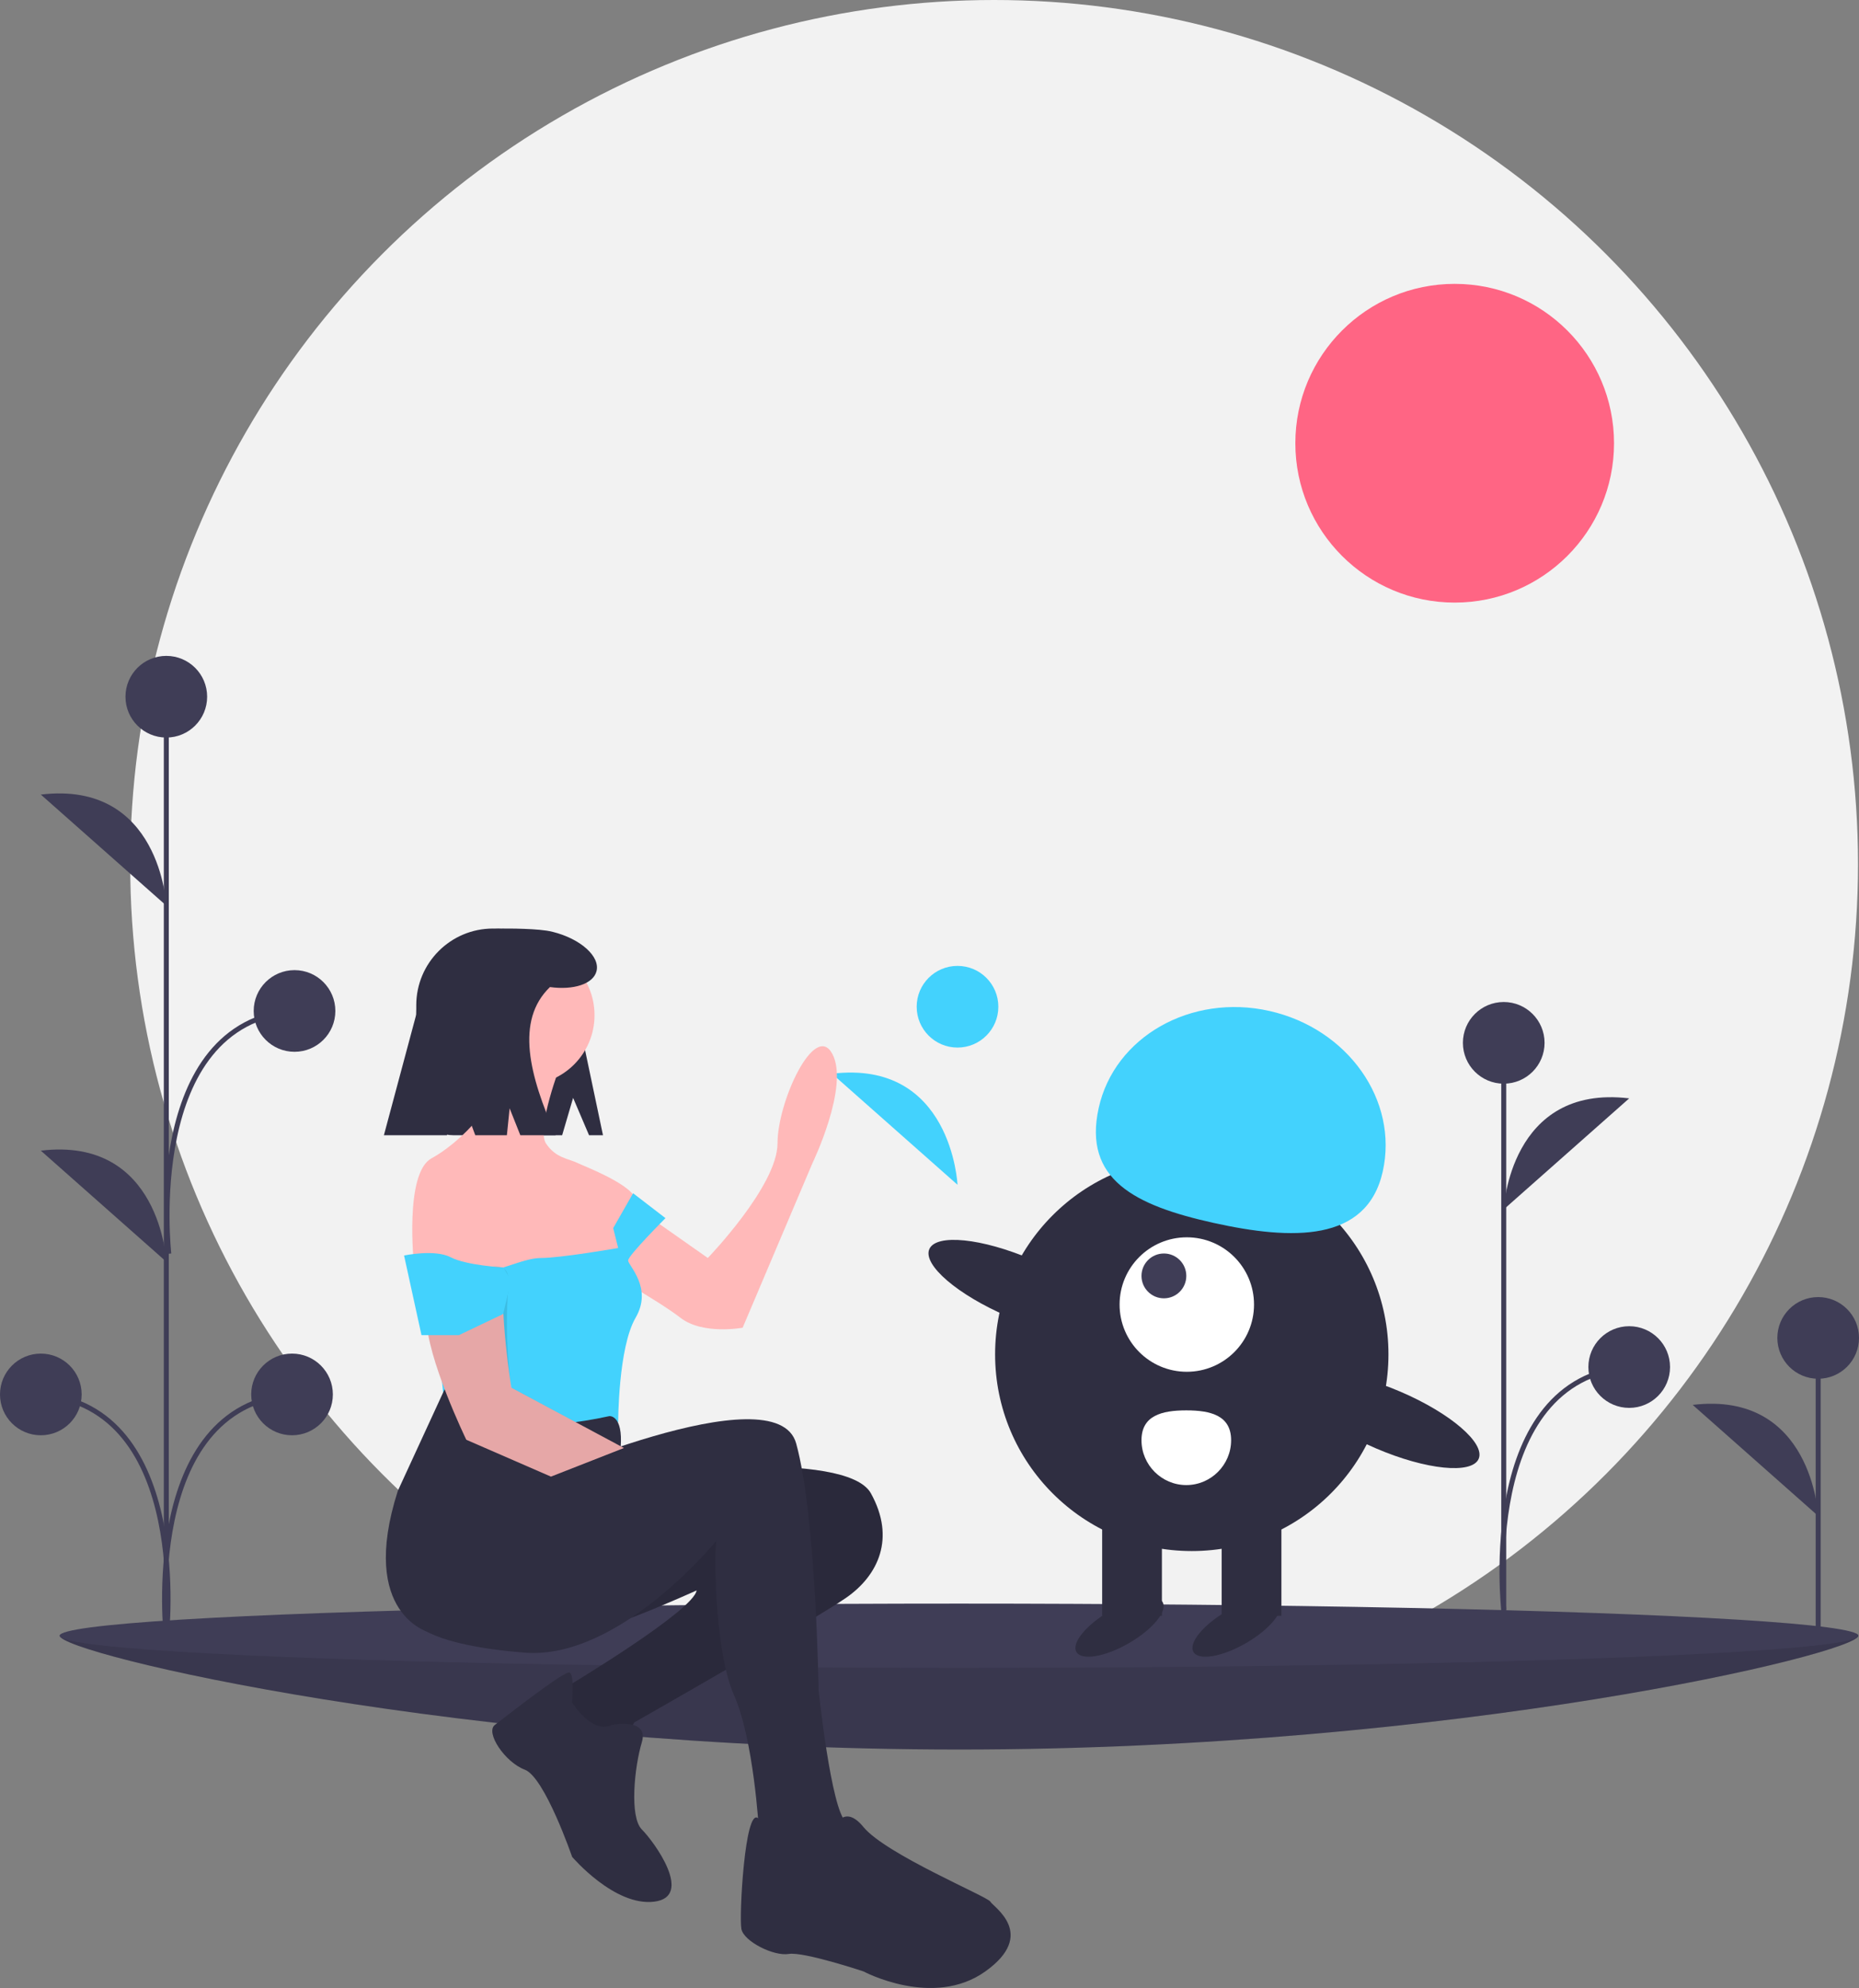 <?xml version="1.0" encoding="utf-8"?>
<!-- Generator: Adobe Illustrator 24.3.0, SVG Export Plug-In . SVG Version: 6.00 Build 0)  -->
<svg version="1.1" id="b553d18a-ef41-49ec-add9-245f590c86f0"
	 xmlns="http://www.w3.org/2000/svg" xmlns:xlink="http://www.w3.org/1999/xlink" x="0px" y="0px" viewBox="0 0 746.7 798.4"
	 style="enable-background:new 0 0 746.7 798.4;" xml:space="preserve">
<rect x="0" y="0" width="746.7" height="798.4" fill="#808080" stroke="none"/>
<style type="text/css">
	.st0{fill:#F2F2F2;}
	.st1{fill:#3F3D56;}
	.st2{opacity:0.1;enable-background:new    ;}
	.st3{fill:none;stroke:#3F3D56;stroke-width:2;stroke-miterlimit:10;}
	.st4{fill:#FF6584;}
	.st5{fill:#2F2E41;}
	.st6{fill:#FFFFFF;}
	.st7{fill:#43D2FD;}
	.st8{fill:#FFB9B9;}
	.st9{fill:none;stroke:#FFB9B9;stroke-miterlimit:10;}
</style>
<circle class="st0" cx="399.3" cy="347" r="347"/>
<g id="f9f9bcf5-f65d-4586-b32b-ca2676d797c4">
	<path class="st1" d="M746.4,656.9c0,7.1-161.7,45.7-361.2,45.7S24,664,24,656.9s161.7,4.7,361.2,4.7S746.4,649.7,746.4,656.9z"/>
	<path class="st2" d="M746.4,656.9c0,7.1-161.7,45.7-361.2,45.7S24,664,24,656.9s161.7,4.7,361.2,4.7S746.4,649.7,746.4,656.9z"/>
	<ellipse class="st1" cx="385.2" cy="656.9" rx="361.2" ry="12.9"/>
</g>
<line class="st3" x1="730.3" y1="653.3" x2="730.3" y2="537.3"/>
<circle class="st1" cx="730.3" cy="537.3" r="16.4"/>
<path class="st1" d="M730.3,608.8c0,0-2.3-50.4-50.4-44.6"/>
<line class="st3" x1="66.8" y1="662" x2="66.8" y2="280"/>
<circle class="st1" cx="66.8" cy="279.8" r="16.4"/>
<circle class="st1" cx="16.4" cy="560" r="16.4"/>
<path class="st1" d="M66.8,363.7c0,0-2.3-50.4-50.4-44.6"/>
<path class="st1" d="M66.8,506.7c0,0-2.3-50.4-50.4-44.6"/>
<path class="st3" d="M66.8,657.5c0,0,10.6-92.8-50.4-97.5"/>
<circle class="st1" cx="117.3" cy="560" r="16.4"/>
<path class="st3" d="M66.8,657.5c0,0-10.6-92.8,50.4-97.5"/>
<circle class="st1" cx="118.3" cy="406" r="16.4"/>
<path class="st3" d="M67.8,503.5c0,0-10.6-92.8,50.4-97.5"/>
<line class="st3" x1="604" y1="651" x2="604" y2="418.8"/>
<circle class="st1" cx="604" cy="418.8" r="16.4"/>
<path class="st1" d="M604,485.7c0,0,2.3-50.4,50.4-44.6"/>
<path class="st3" d="M604,646.5c0,0-10.6-92.8,50.4-97.5"/>
<circle class="st1" cx="654.4" cy="549" r="16.4"/>
<circle class="st4" cx="584.3" cy="178" r="64"/>
<circle class="st5" cx="478.7" cy="543.9" r="79"/>
<rect x="490.7" y="605.9" class="st5" width="24" height="43"/>
<rect x="442.7" y="605.9" class="st5" width="24" height="43"/>
<ellipse transform="matrix(0.866 -0.5 0.5 0.866 -266.464 312.415)" class="st5" cx="449.7" cy="653.4" rx="20" ry="7.5"/>
<ellipse transform="matrix(0.866 -0.5 0.5 0.866 -260.168 335.915)" class="st5" cx="496.7" cy="653.4" rx="20" ry="7.5"/>
<circle class="st6" cx="476.7" cy="523.9" r="27"/>
<circle class="st1" cx="467.5" cy="512.4" r="9"/>
<path class="st7" d="M555.4,470.5c6.4-28.6-14-57.4-45.5-64.5s-62.3,10.4-68.6,39s14.5,39.1,46.1,46.1S549,499,555.4,470.5z"/>
<ellipse transform="matrix(0.394 -0.919 0.919 0.394 -226.707 689.93)" class="st5" cx="409.5" cy="516.8" rx="12.4" ry="39.5"/>
<ellipse transform="matrix(0.394 -0.919 0.919 0.394 -185.667 858.137)" class="st5" cx="557.5" cy="569.8" rx="12.4" ry="39.5"/>
<path class="st6" d="M494.5,578.4c0,9.9-8.1,18-18,18s-18-8.1-18-18s8.1-12,18-12S494.5,568.5,494.5,578.4z"/>
<line class="st7" x1="384.6" y1="520.3" x2="384.6" y2="404.3"/>
<circle class="st7" cx="384.6" cy="404.3" r="16.4"/>
<path class="st7" d="M384.6,475.8c0,0-2.3-50.4-50.4-44.6"/>
<path class="st5" d="M230.2,440.9l6.4,15h5.6l-8-38c0-24.4-11.8-45-36.2-45h0c-17,0-30.8,13.8-30.8,30.8V441
	c0,8.2,6.7,14.9,14.9,14.9h43.7L230.2,440.9z"/>
<path class="st5" d="M256.8,591.7c0,0,83-10,93,8s3,33-10,42s-85,50-85,50l-6,10l-13-2l-13-12l6-11c0,0,50-30,51-38c0,0-46,21-51,17
	s-61-23-52-34s32-27,32-27L256.8,591.7z"/>
<path class="st2" d="M256.8,591.7c0,0,83-10,93,8s3,33-10,42s-85,50-85,50l-6,10l-13-2l-13-12l6-11c0,0,50-30,51-38c0,0-46,21-51,17
	s-61-23-52-34s32-27,32-27L256.8,591.7z"/>
<path class="st5" d="M245.8,692.7c0,0,15-3,12,7s-5,30,0,35s21,27,5,29s-33-18-33-18s-11-32-19-35s-16-15-12-18s28-22,30-21
	s1,12,1,12S237.8,696.7,245.8,692.7z"/>
<path class="st8" d="M247.3,479.2l37,26c0,0,28-29,28-46s15-49,22-36s-8,44-8,44l-28,66c0,0-16,3-25-4s-34-21-34-21L247.3,479.2z"/>
<circle class="st8" cx="210.8" cy="407.7" r="28"/>
<path class="st8" d="M225.3,427.2c0,0-10,26-6,32s9,6,13,8c2,1,23,9,23,15c-0.1,3.9-1.1,7.6-3,11l-3,17l-25,16l-33-4l-25-14
	c0,0-4-37,7-43s24-20,23-25s-2-17-2-17L225.3,427.2z"/>
<path class="st7" d="M267.3,489.2c0,0-15,15-15,17s10,11,3,23s-7,42-7,42l-24,5l-45-4l-7-69c0,0,18,3,22,6c4,3,15-4,23-4s31-4,31-4
	l-2-8l8-14L267.3,489.2z"/>
<path class="st9" d="M270.8,595.7"/>
<path class="st5" d="M210.8,595.7c0,0,101-45,109-16s9,99,9,99s5,48,11,53s0,20,0,20l-15,5l-14-6l-6-16c0,0-2-36-10-54s-8-60-7-62
	c0,0-39,48-77,45s-43.5-11.5-43.5-11.5S185.8,595.7,210.8,595.7z"/>
<path class="st5" d="M333.8,736.7c0,0,4-14,13-3s50,28,51,30s19,13-2,28s-49,0-49,0s-24-8-30-7s-18-5-19-10s1.4-49,6.7-44.5
	s11.3,16.5,11.3,16.5S335.8,751.7,333.8,736.7z"/>
<path class="st5" d="M244.8,568.7c0,0,5.5-0.5,4.5,12.5c0,0-34.5,10.5-40.5,19.5s-32,36-36,55c0,0-29-7-13-57l18.8-40.8
	C178.7,557.9,189.8,580.7,244.8,568.7z"/>
<path class="st8" d="M221.3,593l-34-14.8c0,0-16-33-16-49c-0.2-9.2-0.9-18.4-2.1-27.5c-1.5-11.7,2.8-23.3,11.6-31.1
	c3.5-3.1,7.5-5.3,11.6-5.3c0,0,12,22,10,42c-2,20,3,50,3,50l45.2,24.2"/>
<path class="st2" d="M221.3,593l-34-14.8c0,0-16-33-16-49c0-8.3,35-33,33-13c-2,20,1,41,1,41l45.2,24.2"/>
<path class="st7" d="M205.3,514.2l-3.2,13.5l-17.8,8.5h-15l-7-32c0,0,12.4-2.6,18.7,0.7s21.2,4.1,21.2,4.1L205.3,514.2z"/>
<path class="st5" d="M221.9,374.2c-5.4-1.4-18.3-1.3-20.2-1.3c-19.1,0-34.5,15.5-34.5,34.5c0,0,0,0,0,0l-13,48.5h25.3l4.7-18l6.7,18
	h12.7l1.1-10.8l4.3,10.8h14.2c-10.6-24-16.3-46-2.3-59.5c9.4,1.3,17.4-1.2,18.7-6.4C241.1,384.1,233.2,377,221.9,374.2z"/>
</svg>

